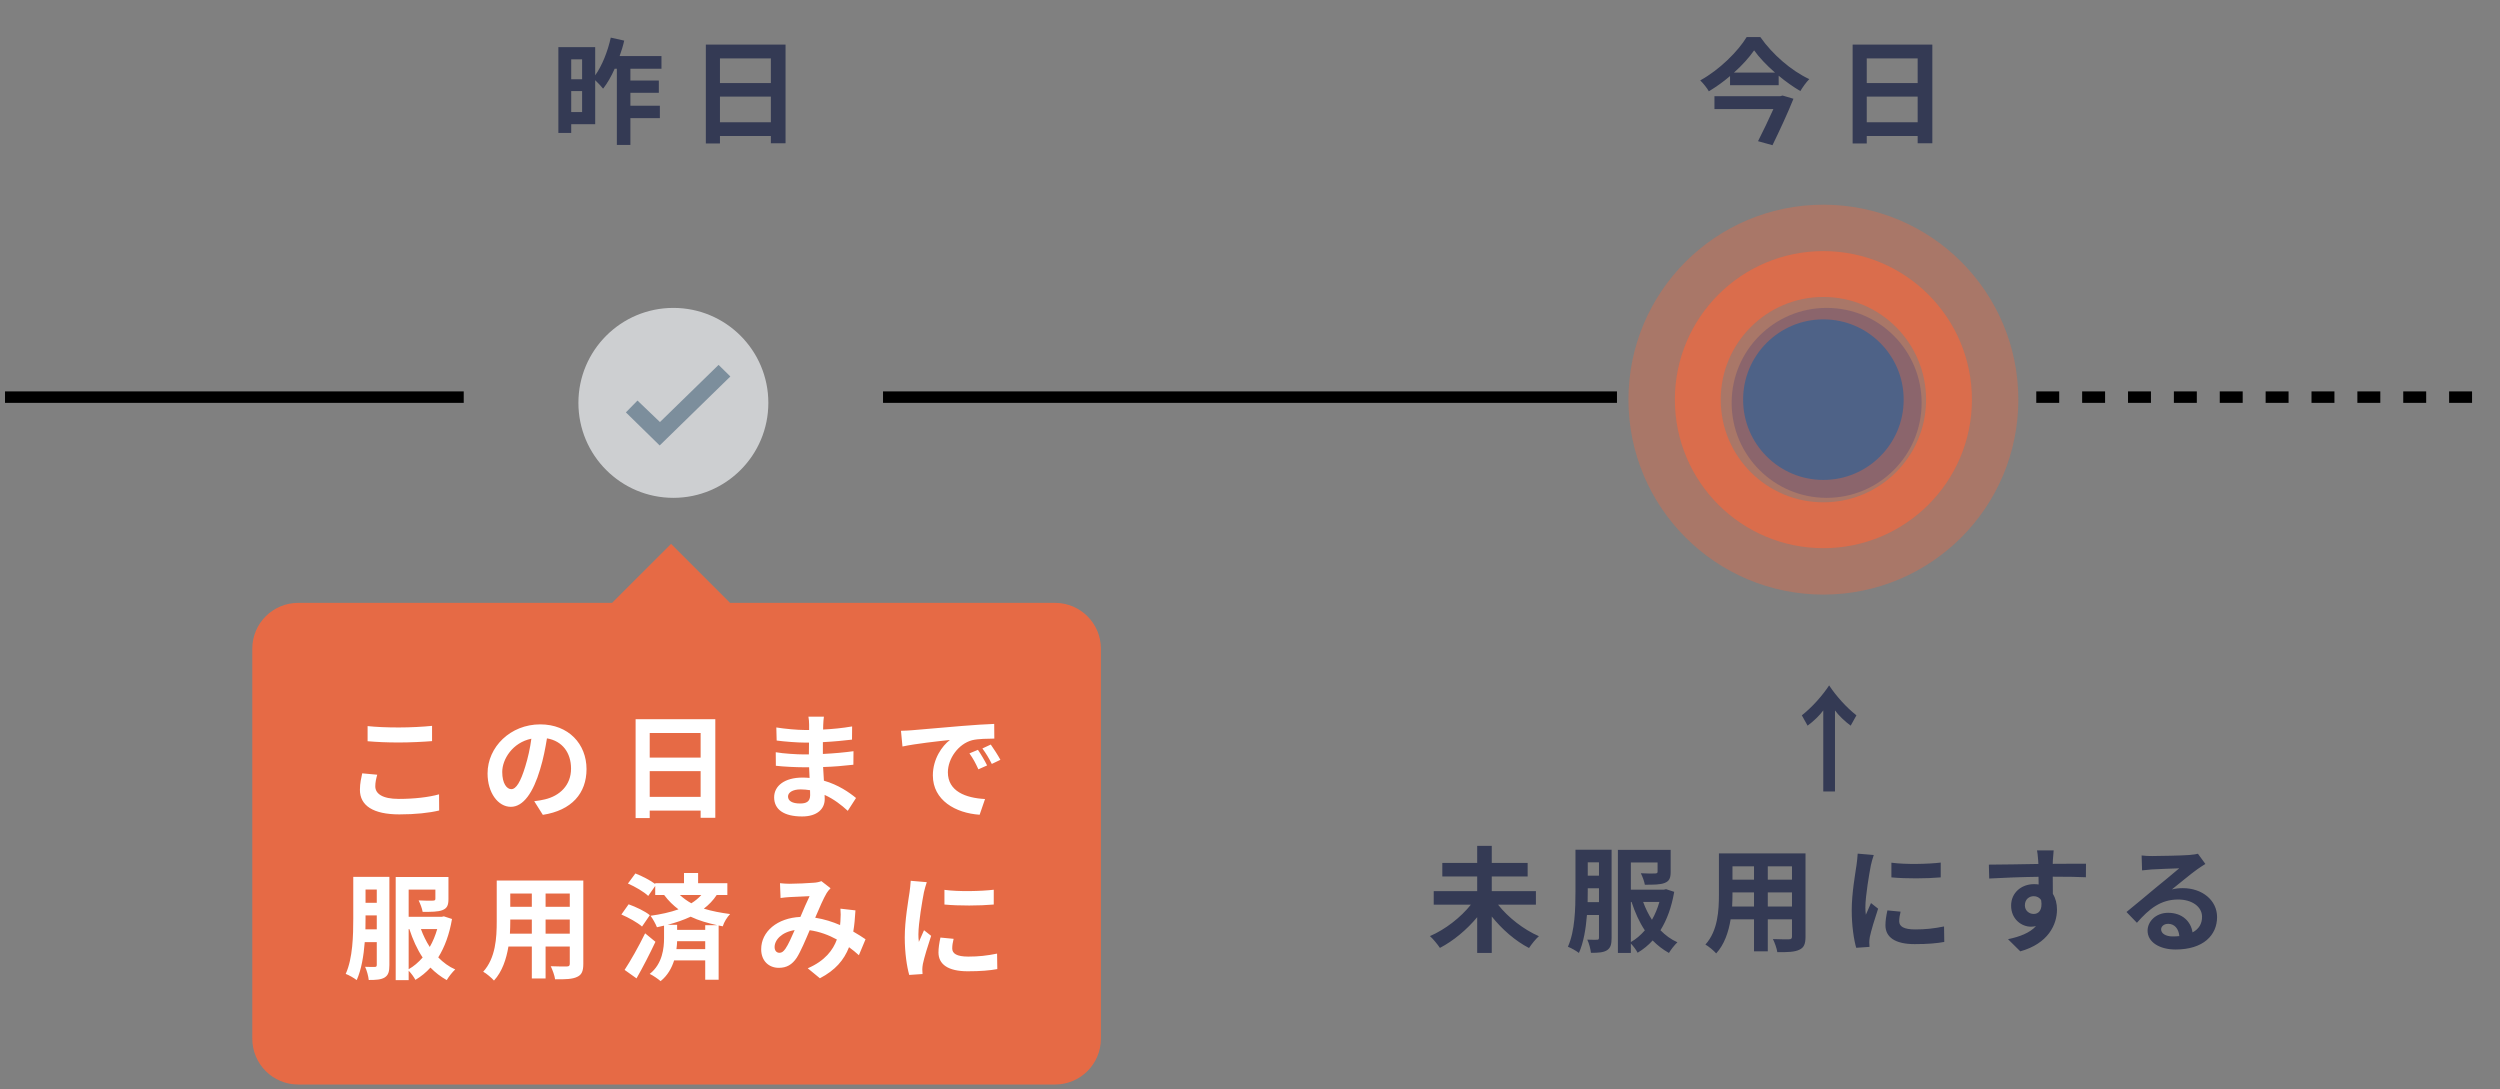 <svg width="218" height="95" viewBox="0 0 218 95" fill="none" xmlns="http://www.w3.org/2000/svg">
<rect x="0" y="0" width="218" height="95" fill="#808080" stroke="none"/>
<path d="M49.81 9.771V7.941H50.76V9.771H49.81ZM50.76 5.171V6.911H49.81V5.171H50.76ZM57.68 5.991V4.891H54.03C54.19 4.441 54.33 4.001 54.43 3.541L53.26 3.281C52.99 4.501 52.5 5.731 51.9 6.571V4.111H48.69V11.591H49.81V10.831H51.9V6.991C52.15 7.231 52.45 7.551 52.59 7.731C52.96 7.261 53.31 6.651 53.6 5.991H53.79V12.641H54.97V10.301H57.54V9.221H54.97V8.091H57.45V7.021H54.97V5.991H57.68ZM62.78 10.661V8.421H67.22V10.661H62.78ZM67.22 5.091V7.241H62.78V5.091H67.22ZM61.55 3.891V12.511H62.78V11.861H67.22V12.491H68.5V3.891H61.55Z" fill="#29304D" fill-opacity="0.87"/>
<path d="M155.23 8.391H149.5V9.511H154.64C154.25 10.381 153.74 11.451 153.3 12.311L154.56 12.661C155.18 11.391 155.9 9.841 156.39 8.611L155.44 8.331L155.23 8.391ZM151.2 6.331C151.92 5.691 152.53 5.011 152.96 4.391C153.4 5.011 154.05 5.691 154.78 6.331H151.2ZM152.31 3.231C151.56 4.471 149.95 6.081 148.26 7.011C148.52 7.261 148.86 7.681 149.01 7.961C149.66 7.571 150.29 7.121 150.86 6.631V7.431H155.1V6.601C155.71 7.111 156.36 7.571 156.99 7.941C157.21 7.581 157.47 7.201 157.77 6.901C156.21 6.171 154.57 4.761 153.5 3.231H152.31ZM162.78 10.661V8.421H167.22V10.661H162.78ZM167.22 5.091V7.241H162.78V5.091H167.22ZM161.55 3.891V12.511H162.78V11.861H167.22V12.491H168.5V3.891H161.55Z" fill="#29304D" fill-opacity="0.87"/>
<path d="M158.99 61.947V69.017H160.01V61.947C160.32 62.377 160.87 62.907 161.38 63.277L161.88 62.377C161 61.687 160.09 60.667 159.5 59.767C158.91 60.667 158 61.687 157.12 62.377L157.62 63.277C158.13 62.907 158.68 62.377 158.99 61.947ZM133.931 78.887V77.707H130.081V76.427H133.211V75.247H130.081V73.757H128.811V75.247H125.771V76.427H128.811V77.707H125.021V78.887H128.261C127.381 79.997 126.021 81.057 124.691 81.627C124.971 81.877 125.361 82.357 125.561 82.657C126.731 82.047 127.901 81.077 128.811 79.977V83.097H130.081V79.917C130.991 81.057 132.151 82.057 133.331 82.667C133.531 82.357 133.911 81.877 134.191 81.637C132.861 81.057 131.501 79.997 130.631 78.887H133.931ZM138.441 78.667C138.451 78.337 138.451 78.027 138.451 77.727V77.457H139.431V78.667H138.441ZM139.431 75.197V76.357H138.451V75.197H139.431ZM140.531 74.097H137.381V77.727C137.381 79.187 137.341 81.197 136.721 82.557C136.981 82.647 137.471 82.927 137.681 83.097C138.091 82.187 138.291 80.957 138.381 79.787H139.431V81.767C139.431 81.907 139.381 81.947 139.261 81.947C139.141 81.947 138.771 81.957 138.411 81.937C138.561 82.237 138.701 82.777 138.731 83.087C139.381 83.087 139.811 83.057 140.121 82.867C140.451 82.657 140.531 82.337 140.531 81.787V74.097ZM142.211 78.647H142.271C142.571 79.557 142.941 80.397 143.431 81.127C143.061 81.547 142.661 81.897 142.211 82.147V78.647ZM144.701 78.647C144.541 79.207 144.321 79.737 144.051 80.207C143.741 79.727 143.481 79.197 143.281 78.647H144.701ZM145.281 77.537L145.101 77.577H142.211V75.207H144.541V76.007C144.541 76.127 144.491 76.157 144.331 76.167C144.171 76.177 143.581 76.177 143.081 76.147C143.221 76.437 143.381 76.837 143.431 77.147C144.191 77.147 144.761 77.147 145.151 76.997C145.571 76.837 145.681 76.557 145.681 76.037V74.107H141.081V83.097H142.211V82.277C142.431 82.497 142.681 82.847 142.801 83.077C143.291 82.787 143.731 82.427 144.111 82.007C144.531 82.437 145.011 82.807 145.531 83.097C145.701 82.807 146.031 82.387 146.271 82.167C145.721 81.927 145.221 81.557 144.791 81.117C145.351 80.217 145.761 79.117 145.991 77.767L145.281 77.537ZM154.151 79.047V77.817H156.261V79.047H154.151ZM151.041 79.047C151.061 78.677 151.071 78.317 151.071 77.997V77.817H152.951V79.047H151.041ZM152.951 75.547V76.707H151.071V75.547H152.951ZM156.261 76.707H154.151V75.547H156.261V76.707ZM157.441 74.417H149.891V77.987C149.891 79.387 149.801 81.167 148.711 82.367C148.981 82.507 149.461 82.917 149.651 83.137C150.371 82.357 150.731 81.257 150.911 80.167H152.951V82.957H154.151V80.167H156.261V81.667C156.261 81.847 156.191 81.907 156.001 81.907C155.821 81.907 155.161 81.917 154.601 81.887C154.751 82.197 154.941 82.707 154.981 83.027C155.881 83.037 156.491 83.017 156.901 82.817C157.301 82.637 157.441 82.317 157.441 81.677V74.417ZM164.931 75.227V76.507C166.191 76.627 168.001 76.617 169.231 76.507V75.217C168.151 75.347 166.161 75.397 164.931 75.227ZM165.731 79.497L164.581 79.387C164.471 79.897 164.411 80.297 164.411 80.687C164.411 81.717 165.241 82.327 166.961 82.327C168.091 82.327 168.891 82.257 169.541 82.137L169.521 80.787C168.641 80.967 167.901 81.047 167.011 81.047C165.991 81.047 165.611 80.777 165.611 80.337C165.611 80.067 165.651 79.827 165.731 79.497ZM163.391 74.557L161.991 74.437C161.981 74.757 161.921 75.137 161.891 75.417C161.781 76.187 161.471 77.877 161.471 79.377C161.471 80.737 161.661 81.957 161.861 82.647L163.021 82.567C163.011 82.427 163.001 82.267 163.001 82.157C163.001 82.057 163.021 81.837 163.051 81.687C163.161 81.157 163.491 80.067 163.771 79.237L163.151 78.747C163.011 79.077 162.851 79.427 162.701 79.767C162.671 79.567 162.661 79.307 162.661 79.117C162.661 78.117 163.011 76.117 163.141 75.447C163.181 75.267 163.311 74.767 163.391 74.557ZM179.079 74.157H177.629C177.659 74.277 177.699 74.617 177.729 75.027C177.739 75.107 177.739 75.207 177.749 75.337C176.389 75.357 174.569 75.397 173.429 75.397L173.459 76.607C174.689 76.537 176.249 76.477 177.759 76.457C177.769 76.677 177.769 76.907 177.769 77.127C177.639 77.107 177.509 77.097 177.369 77.097C176.279 77.097 175.369 77.837 175.369 78.967C175.369 80.187 176.319 80.807 177.089 80.807C177.249 80.807 177.399 80.787 177.539 80.757C176.989 81.357 176.109 81.687 175.099 81.897L176.169 82.957C178.609 82.277 179.369 80.617 179.369 79.317C179.369 78.797 179.249 78.327 179.009 77.947C179.009 77.507 178.999 76.957 178.999 76.447C180.359 76.447 181.289 76.467 181.889 76.497L181.899 75.317C181.379 75.307 180.009 75.327 178.999 75.327C179.009 75.207 179.009 75.097 179.009 75.017C179.019 74.857 179.059 74.317 179.079 74.157ZM176.569 78.947C176.569 78.417 176.949 78.147 177.339 78.147C177.609 78.147 177.849 78.267 177.989 78.497C178.129 79.377 177.759 79.697 177.339 79.697C176.939 79.697 176.569 79.407 176.569 78.947ZM188.449 81.037C188.449 80.787 188.689 80.557 189.069 80.557C189.609 80.557 189.979 80.977 190.039 81.627C189.859 81.647 189.669 81.657 189.459 81.657C188.859 81.657 188.449 81.407 188.449 81.037ZM186.749 74.597L186.789 75.897C187.019 75.867 187.339 75.837 187.609 75.817C188.139 75.787 189.519 75.727 190.029 75.717C189.539 76.147 188.499 76.987 187.939 77.447C187.349 77.937 186.139 78.957 185.429 79.527L186.339 80.467C187.409 79.247 188.409 78.437 189.939 78.437C191.119 78.437 192.019 79.047 192.019 79.947C192.019 80.557 191.739 81.017 191.189 81.307C191.049 80.357 190.299 79.597 189.059 79.597C187.999 79.597 187.269 80.347 187.269 81.157C187.269 82.157 188.319 82.797 189.709 82.797C192.129 82.797 193.329 81.547 193.329 79.967C193.329 78.507 192.039 77.447 190.339 77.447C190.019 77.447 189.719 77.477 189.389 77.557C190.019 77.057 191.069 76.177 191.609 75.797C191.839 75.627 192.079 75.487 192.309 75.337L191.659 74.447C191.539 74.487 191.309 74.517 190.899 74.557C190.329 74.607 188.189 74.647 187.659 74.647C187.379 74.647 187.029 74.637 186.749 74.597Z" fill="#29304D" fill-opacity="0.87"/>
<line x1="0.437" y1="34.63" x2="40.437" y2="34.63" stroke="black"/>
<path fill-rule="evenodd" clip-rule="evenodd" d="M58.718 43.412C63.292 43.412 67 39.704 67 35.13C67 30.556 63.292 26.849 58.718 26.849C54.144 26.849 50.437 30.556 50.437 35.13C50.437 39.704 54.144 43.412 58.718 43.412Z" fill="#CDCFD1"/>
<path fill-rule="evenodd" clip-rule="evenodd" d="M62.66 31.818L57.548 36.803L55.589 34.928L54.577 35.96L57.518 38.839H57.531L63.687 32.829L62.66 31.818Z" fill="#7C8E9C"/>
<line x1="77" y1="34.63" x2="141" y2="34.63" stroke="black"/>
<path fill-rule="evenodd" clip-rule="evenodd" d="M159.282 43.412C163.856 43.412 167.564 39.704 167.564 35.13C167.564 30.556 163.856 26.849 159.282 26.849C154.708 26.849 151 30.556 151 35.13C151 39.704 154.708 43.412 159.282 43.412Z" fill="#4E6287"/>
<line x1="177.563" y1="34.63" x2="217.563" y2="34.63" stroke="black" stroke-dasharray="2 2"/>
<path opacity="0.8" d="M169.953 34.849C169.953 40.898 165.049 45.801 159 45.801C152.951 45.801 148.048 40.898 148.048 34.849C148.048 28.8 152.951 23.896 159 23.896C165.049 23.896 169.953 28.8 169.953 34.849Z" stroke="#E66A45" stroke-width="4"/>
<path opacity="0.4" d="M171 34.849C171 41.476 165.627 46.849 159 46.849C152.373 46.849 147 41.476 147 34.849C147 28.221 152.373 22.849 159 22.849C165.627 22.849 171 28.221 171 34.849Z" stroke="#E66A45" stroke-width="10"/>
<path fill-rule="evenodd" clip-rule="evenodd" d="M92 94.57C94.209 94.57 96 92.779 96 90.57L96 56.57C96 54.361 94.209 52.57 92 52.57L63.657 52.57L58.515 47.428L53.372 52.57L26 52.57C23.791 52.57 22 54.361 22 56.57L22 90.57C22 92.779 23.791 94.57 26 94.57L92 94.57Z" fill="#E66A45"/>
<path d="M32.055 63.315V64.635C32.865 64.705 33.735 64.745 34.785 64.745C35.735 64.745 36.975 64.685 37.675 64.625V63.295C36.905 63.375 35.765 63.435 34.775 63.435C33.725 63.435 32.795 63.395 32.055 63.315ZM32.895 67.555L31.585 67.435C31.505 67.805 31.385 68.295 31.385 68.875C31.385 70.245 32.535 71.015 34.825 71.015C36.225 71.015 37.425 70.885 38.295 70.675L38.285 69.265C37.405 69.515 36.125 69.665 34.775 69.665C33.335 69.665 32.725 69.205 32.725 68.565C32.725 68.225 32.795 67.915 32.895 67.555ZM51.145 67.065C51.145 64.885 49.585 63.165 47.105 63.165C44.515 63.165 42.515 65.135 42.515 67.445C42.515 69.135 43.435 70.355 44.545 70.355C45.635 70.355 46.495 69.115 47.095 67.095C47.385 66.155 47.555 65.235 47.695 64.385C49.045 64.615 49.795 65.645 49.795 67.025C49.795 68.485 48.795 69.405 47.515 69.705C47.245 69.765 46.965 69.825 46.585 69.865L47.335 71.055C49.855 70.665 51.145 69.175 51.145 67.065ZM43.795 67.315C43.795 66.215 44.685 64.755 46.335 64.415C46.225 65.245 46.035 66.095 45.805 66.835C45.395 68.185 45.005 68.815 44.585 68.815C44.195 68.815 43.795 68.325 43.795 67.315ZM56.655 69.485V67.245H61.095V69.485H56.655ZM61.095 63.915V66.065H56.655V63.915H61.095ZM55.425 62.715V71.335H56.655V70.685H61.095V71.315H62.375V62.715H55.425ZM68.715 69.455C68.715 69.115 69.105 68.835 69.815 68.835C70.095 68.835 70.365 68.865 70.635 68.905C70.645 69.085 70.645 69.225 70.645 69.335C70.645 69.915 70.295 70.065 69.765 70.065C69.075 70.065 68.715 69.835 68.715 69.455ZM71.845 62.495H70.495C70.535 62.685 70.555 62.995 70.555 63.185C70.555 63.305 70.555 63.465 70.555 63.655C70.425 63.655 70.295 63.655 70.165 63.655C69.555 63.655 68.415 63.555 67.695 63.435L67.725 64.575C68.385 64.665 69.545 64.755 70.175 64.755C70.295 64.755 70.415 64.755 70.545 64.755C70.535 65.095 70.535 65.455 70.535 65.785C70.375 65.785 70.215 65.785 70.055 65.785C69.525 65.785 68.295 65.715 67.645 65.595L67.655 66.775C68.315 66.855 69.455 66.905 70.035 66.905C70.215 66.905 70.385 66.905 70.555 66.905C70.565 67.205 70.575 67.525 70.595 67.835C70.395 67.815 70.185 67.805 69.975 67.805C68.435 67.805 67.505 68.515 67.505 69.525C67.505 70.585 68.345 71.195 69.945 71.195C71.265 71.195 71.915 70.535 71.915 69.685C71.915 69.575 71.915 69.455 71.905 69.315C72.705 69.675 73.385 70.205 73.925 70.705L74.645 69.585C74.065 69.105 73.105 68.435 71.845 68.075C71.815 67.675 71.795 67.265 71.775 66.885C72.735 66.855 73.515 66.785 74.415 66.685L74.425 65.505C73.615 65.615 72.765 65.695 71.755 65.745C71.755 65.435 71.755 65.065 71.755 64.715C72.725 64.665 73.635 64.575 74.295 64.495L74.305 63.345C73.425 63.495 72.595 63.575 71.775 63.615C71.775 63.455 71.775 63.305 71.785 63.205C71.795 62.945 71.815 62.695 71.845 62.495ZM78.565 63.725L78.695 65.095C79.855 64.845 81.895 64.625 82.835 64.525C82.155 65.035 81.345 66.175 81.345 67.615C81.345 69.785 83.325 70.905 85.425 71.045L85.895 69.675C84.195 69.585 82.655 68.995 82.655 67.345C82.655 66.155 83.565 64.865 84.775 64.545C85.305 64.415 86.165 64.415 86.705 64.405L86.695 63.125C85.985 63.155 84.895 63.215 83.865 63.305C82.035 63.455 80.385 63.605 79.545 63.675C79.355 63.695 78.965 63.715 78.565 63.725ZM85.275 65.385L84.535 65.695C84.855 66.145 85.065 66.535 85.315 67.085L86.075 66.745C85.885 66.355 85.525 65.745 85.275 65.385ZM86.395 64.925L85.665 65.265C85.985 65.705 86.215 66.075 86.485 66.615L87.235 66.255C87.025 65.865 86.645 65.275 86.395 64.925ZM31.865 81.035C31.875 80.705 31.875 80.395 31.875 80.095V79.825H32.855V81.035H31.865ZM32.855 77.565V78.725H31.875V77.565H32.855ZM33.955 76.465H30.805V80.095C30.805 81.555 30.765 83.565 30.145 84.925C30.405 85.015 30.895 85.295 31.105 85.465C31.515 84.555 31.715 83.325 31.805 82.155H32.855V84.135C32.855 84.275 32.805 84.315 32.685 84.315C32.565 84.315 32.195 84.325 31.835 84.305C31.985 84.605 32.125 85.145 32.155 85.455C32.805 85.455 33.235 85.425 33.545 85.235C33.875 85.025 33.955 84.705 33.955 84.155V76.465ZM35.635 81.015H35.695C35.995 81.925 36.365 82.765 36.855 83.495C36.485 83.915 36.085 84.265 35.635 84.515V81.015ZM38.125 81.015C37.965 81.575 37.745 82.105 37.475 82.575C37.165 82.095 36.905 81.565 36.705 81.015H38.125ZM38.705 79.905L38.525 79.945H35.635V77.575H37.965V78.375C37.965 78.495 37.915 78.525 37.755 78.535C37.595 78.545 37.005 78.545 36.505 78.515C36.645 78.805 36.805 79.205 36.855 79.515C37.615 79.515 38.185 79.515 38.575 79.365C38.995 79.205 39.105 78.925 39.105 78.405V76.475H34.505V85.465H35.635V84.645C35.855 84.865 36.105 85.215 36.225 85.445C36.715 85.155 37.155 84.795 37.535 84.375C37.955 84.805 38.435 85.175 38.955 85.465C39.125 85.175 39.455 84.755 39.695 84.535C39.145 84.295 38.645 83.925 38.215 83.485C38.775 82.585 39.185 81.485 39.415 80.135L38.705 79.905ZM47.575 81.415V80.185H49.685V81.415H47.575ZM44.465 81.415C44.485 81.045 44.495 80.685 44.495 80.365V80.185H46.375V81.415H44.465ZM46.375 77.915V79.075H44.495V77.915H46.375ZM49.685 79.075H47.575V77.915H49.685V79.075ZM50.865 76.785H43.315V80.355C43.315 81.755 43.225 83.535 42.135 84.735C42.405 84.875 42.885 85.285 43.075 85.505C43.795 84.725 44.155 83.625 44.335 82.535H46.375V85.325H47.575V82.535H49.685V84.035C49.685 84.215 49.615 84.275 49.425 84.275C49.245 84.275 48.585 84.285 48.025 84.255C48.175 84.565 48.365 85.075 48.405 85.395C49.305 85.405 49.915 85.385 50.325 85.185C50.725 85.005 50.865 84.685 50.865 84.045V76.785ZM56.255 81.385C55.685 82.555 54.965 83.815 54.465 84.575L55.505 85.315C56.065 84.335 56.655 83.185 57.155 82.125L56.255 81.385ZM56.665 79.805C56.265 79.465 55.435 79.075 54.815 78.855L54.185 79.745C54.815 80.015 55.605 80.455 55.985 80.795L56.665 79.805ZM61.495 80.675V81.085H59.045V80.645H58.205C58.925 80.455 59.605 80.225 60.225 79.935C60.935 80.275 61.715 80.495 62.535 80.675H61.495ZM58.985 82.765C59.025 82.525 59.035 82.285 59.045 82.075H61.495V82.765H58.985ZM61.155 78.045C60.915 78.315 60.625 78.555 60.285 78.765C59.935 78.575 59.605 78.335 59.285 78.045H61.155ZM63.425 78.045V77.015H60.875V76.125H59.645V77.015H57.135V77.085C56.715 76.765 55.975 76.385 55.405 76.165L54.755 77.045C55.385 77.315 56.165 77.775 56.525 78.125L57.135 77.255V78.045H57.915C58.295 78.555 58.715 78.955 59.165 79.295C58.435 79.555 57.595 79.735 56.725 79.855C56.905 80.085 57.185 80.585 57.285 80.855C57.495 80.815 57.705 80.765 57.905 80.715V81.805C57.905 82.655 57.775 84.045 56.655 84.925C56.945 85.055 57.395 85.375 57.605 85.555C58.225 85.055 58.575 84.405 58.785 83.745H61.495V85.435H62.665V80.705L63.025 80.775C63.135 80.405 63.405 79.975 63.665 79.705C62.845 79.595 62.085 79.455 61.375 79.235C61.815 78.895 62.195 78.505 62.495 78.045H63.425ZM68.015 77.015L68.065 78.305C68.325 78.265 68.675 78.235 68.875 78.225C69.335 78.195 70.195 78.165 70.595 78.145C70.365 78.615 70.075 79.295 69.795 79.955C67.785 80.045 66.375 81.225 66.375 82.775C66.375 83.785 67.035 84.395 67.915 84.395C68.595 84.395 69.075 84.115 69.475 83.515C69.825 82.965 70.245 81.965 70.605 81.115C71.465 81.235 72.265 81.535 72.975 81.925C72.645 82.835 71.945 83.785 70.435 84.435L71.495 85.305C72.835 84.605 73.595 83.725 74.035 82.595C74.345 82.825 74.635 83.055 74.895 83.295L75.475 81.905C75.185 81.705 74.825 81.475 74.405 81.235C74.505 80.675 74.555 80.055 74.595 79.385L73.285 79.235C73.315 79.535 73.315 79.935 73.285 80.325C73.275 80.435 73.265 80.545 73.255 80.665C72.605 80.385 71.865 80.145 71.085 80.025C71.445 79.175 71.825 78.305 72.085 77.875C72.165 77.735 72.285 77.605 72.425 77.455L71.625 76.835C71.455 76.905 71.195 76.965 70.945 76.975C70.475 77.015 69.415 77.065 68.845 77.065C68.625 77.065 68.285 77.045 68.015 77.015ZM67.545 82.585C67.545 81.955 68.175 81.275 69.295 81.105C69.015 81.735 68.745 82.365 68.485 82.735C68.305 82.985 68.165 83.085 67.965 83.085C67.735 83.085 67.545 82.915 67.545 82.585ZM82.355 77.595V78.875C83.615 78.995 85.425 78.985 86.655 78.875V77.585C85.575 77.715 83.585 77.765 82.355 77.595ZM83.155 81.865L82.005 81.755C81.895 82.265 81.835 82.665 81.835 83.055C81.835 84.085 82.665 84.695 84.385 84.695C85.515 84.695 86.315 84.625 86.965 84.505L86.945 83.155C86.065 83.335 85.325 83.415 84.435 83.415C83.415 83.415 83.035 83.145 83.035 82.705C83.035 82.435 83.075 82.195 83.155 81.865ZM80.815 76.925L79.415 76.805C79.405 77.125 79.345 77.505 79.315 77.785C79.205 78.555 78.895 80.245 78.895 81.745C78.895 83.105 79.085 84.325 79.285 85.015L80.445 84.935C80.435 84.795 80.425 84.635 80.425 84.525C80.425 84.425 80.445 84.205 80.475 84.055C80.585 83.525 80.915 82.435 81.195 81.605L80.575 81.115C80.435 81.445 80.275 81.795 80.125 82.135C80.095 81.935 80.085 81.675 80.085 81.485C80.085 80.485 80.435 78.485 80.565 77.815C80.605 77.635 80.735 77.135 80.815 76.925Z" fill="white"/>
</svg>
